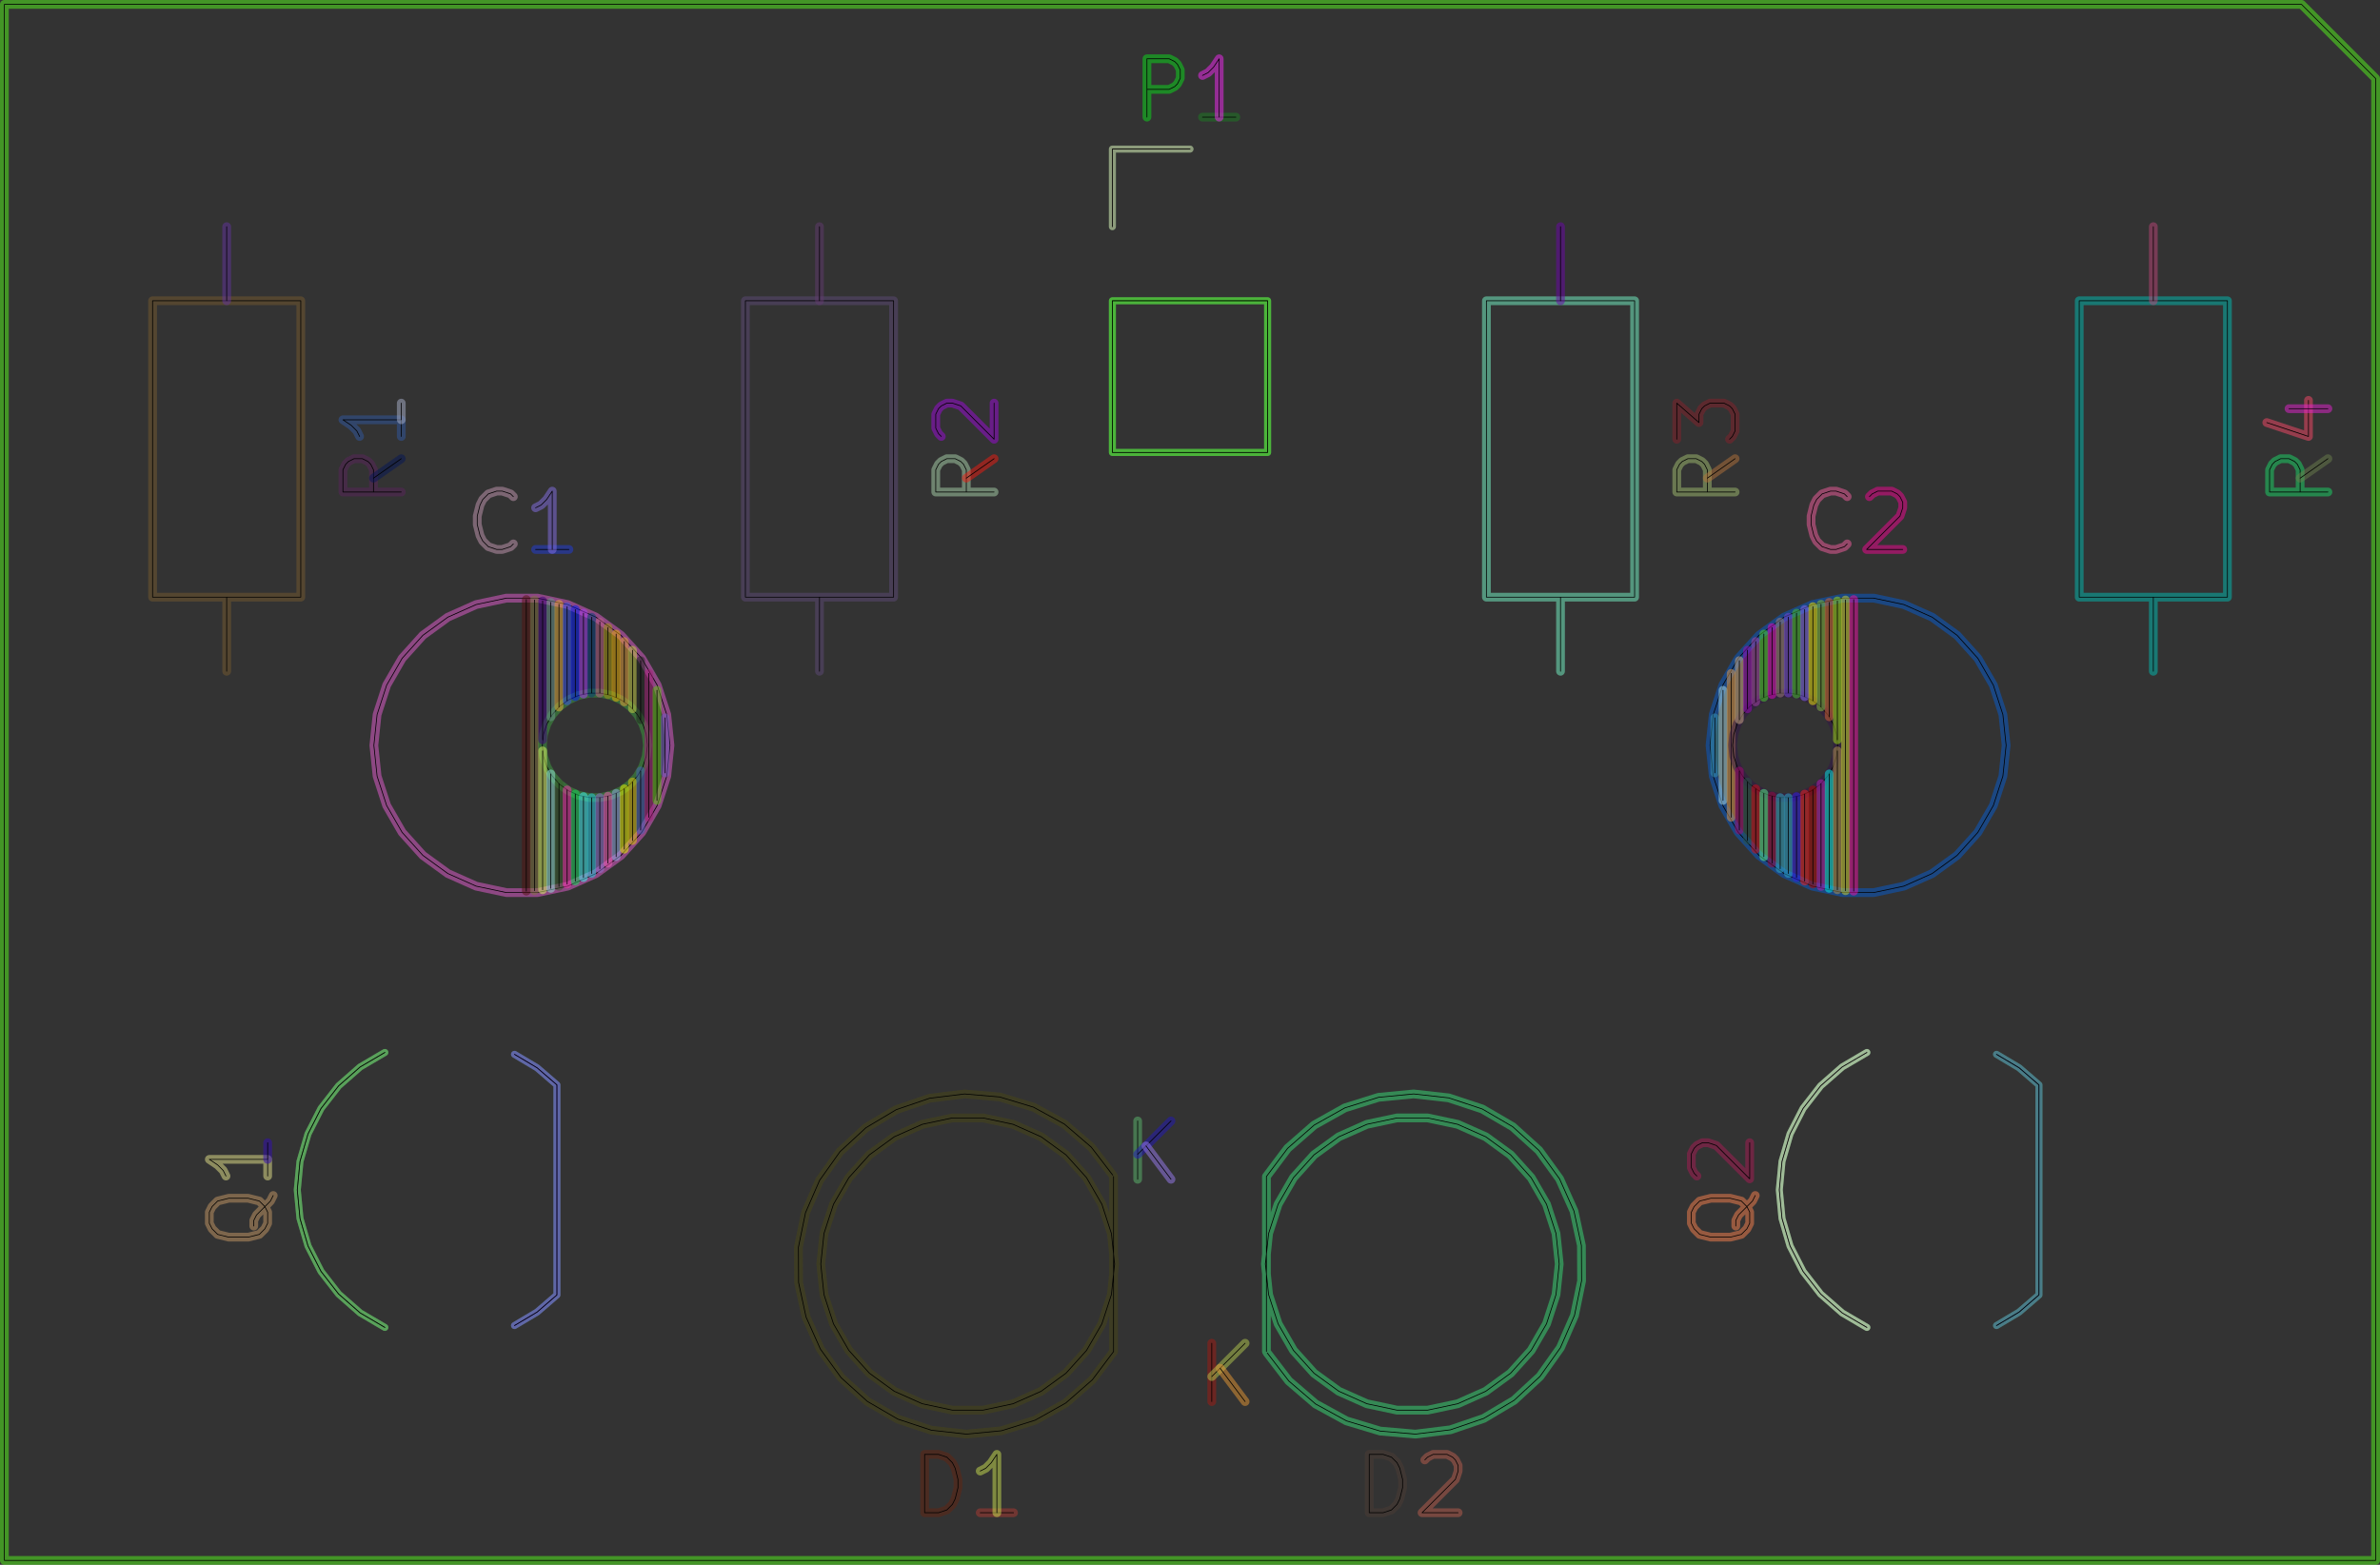 <?xml version="1.0" standalone="no"?>
<!DOCTYPE svg PUBLIC "-//W3C//DTD SVG 1.1//EN"
"http://www.w3.org/Graphics/SVG/1.1/DTD/svg11.dtd">
<!-- original:
<svg width="154.167" height="101.367" viewBox="0 0 3211.81 2111.81" version="1.1"
-->
<svg width="1541.67" height="1013.67" viewBox="0 0 3211.81 2111.81" version="1.1"
xmlns="http://www.w3.org/2000/svg"
xmlns:xlink="http://www.w3.org/1999/xlink">
<rect x="0" y="0" width="3211.81" height="2111.81" fill="#333333" stroke="none"/>
<polyline points="519.384,1791.45 486.054,1771.88 456.994,1746.4 433.242,1715.9 415.644,1681.49 404.83,1644.38 401.18,1605.91 404.83,1567.43 415.644,1530.32 433.242,1495.91 456.994,1465.41 486.054,1439.93 519.384,1420.36" style="stroke:rgb(103,198,105);stroke-width:9.449;fill:none;stroke-opacity:0.5;stroke-linecap:round;stroke-linejoin:round;;fill:none"/>
<polyline points="519.384,1791.45 486.054,1771.88 456.994,1746.4 433.242,1715.9 415.644,1681.49 404.83,1644.38 401.18,1605.91 404.83,1567.43 415.644,1530.32 433.242,1495.91 456.994,1465.41 486.054,1439.93 519.384,1420.36" style="stroke:rgb(0,0,0);stroke-width:1px;fill:none;stroke-opacity:1;stroke-linecap:round;stroke-linejoin:round;;fill:none"/>
<polyline points="694.314,1788.91 724.75,1770.78 751.574,1747.64 751.574,1464.17 724.75,1441.03 694.314,1422.9" style="stroke:rgb(103,198,105);stroke-width:9.449;fill:none;stroke-opacity:0.5;stroke-linecap:round;stroke-linejoin:round;;fill:none"/>
<polyline points="694.314,1788.91 724.75,1770.78 751.574,1747.64 751.574,1464.17 724.75,1441.03 694.314,1422.9" style="stroke:rgb(0,0,0);stroke-width:1px;fill:none;stroke-opacity:1;stroke-linecap:round;stroke-linejoin:round;;fill:none"/>
<polyline points="1501.18,305.906 1501.18,201.18 1605.91,201.18" style="stroke:rgb(103,198,105);stroke-width:9.449;fill:none;stroke-opacity:0.5;stroke-linecap:round;stroke-linejoin:round;;fill:none"/>
<polyline points="1501.18,305.906 1501.18,201.18 1605.91,201.18" style="stroke:rgb(0,0,0);stroke-width:1px;fill:none;stroke-opacity:1;stroke-linecap:round;stroke-linejoin:round;;fill:none"/>
<polyline points="2519.38,1791.45 2486.05,1771.88 2456.99,1746.4 2433.24,1715.9 2415.64,1681.49 2404.83,1644.38 2401.18,1605.91 2404.83,1567.43 2415.64,1530.32 2433.24,1495.91 2456.99,1465.41 2486.05,1439.93 2519.38,1420.36" style="stroke:rgb(103,198,105);stroke-width:9.449;fill:none;stroke-opacity:0.5;stroke-linecap:round;stroke-linejoin:round;;fill:none"/>
<polyline points="2519.38,1791.45 2486.05,1771.88 2456.99,1746.4 2433.24,1715.9 2415.64,1681.49 2404.83,1644.38 2401.18,1605.91 2404.83,1567.43 2415.64,1530.32 2433.24,1495.91 2456.99,1465.41 2486.05,1439.93 2519.38,1420.36" style="stroke:rgb(0,0,0);stroke-width:1px;fill:none;stroke-opacity:1;stroke-linecap:round;stroke-linejoin:round;;fill:none"/>
<polyline points="2694.31,1788.91 2724.75,1770.78 2751.57,1747.64 2751.57,1464.17 2724.75,1441.03 2694.31,1422.9" style="stroke:rgb(103,198,105);stroke-width:9.449;fill:none;stroke-opacity:0.5;stroke-linecap:round;stroke-linejoin:round;;fill:none"/>
<polyline points="2694.31,1788.91 2724.75,1770.78 2751.57,1747.64 2751.57,1464.17 2724.75,1441.03 2694.31,1422.9" style="stroke:rgb(0,0,0);stroke-width:1px;fill:none;stroke-opacity:1;stroke-linecap:round;stroke-linejoin:round;;fill:none"/>
<polyline points="1501.18,610.63 1501.18,405.906 1710.63,405.906 1710.63,610.63 1501.18,610.63" style="stroke:rgb(103,198,105);stroke-width:9.449;fill:none;stroke-opacity:0.5;stroke-linecap:round;stroke-linejoin:round;;fill:none"/>
<polyline points="1501.18,610.63 1501.18,405.906 1710.63,405.906 1710.63,610.63 1501.18,610.63" style="stroke:rgb(0,0,0);stroke-width:1px;fill:none;stroke-opacity:1;stroke-linecap:round;stroke-linejoin:round;;fill:none"/>
<polyline points="519.384,1791.45 486.054,1771.88 456.994,1746.4 433.242,1715.9 415.644,1681.49 404.83,1644.38 401.18,1605.91 404.83,1567.43 415.644,1530.32 433.242,1495.91 456.994,1465.41 486.054,1439.93 519.384,1420.36" style="stroke:rgb(103,198,105);stroke-width:9.449;fill:none;stroke-opacity:0.5;stroke-linecap:round;stroke-linejoin:round;;fill:none"/>
<polyline points="519.384,1791.45 486.054,1771.88 456.994,1746.4 433.242,1715.9 415.644,1681.49 404.83,1644.38 401.18,1605.91 404.83,1567.43 415.644,1530.32 433.242,1495.91 456.994,1465.41 486.054,1439.93 519.384,1420.36" style="stroke:rgb(0,0,0);stroke-width:1px;fill:none;stroke-opacity:1;stroke-linecap:round;stroke-linejoin:round;;fill:none"/>
<polyline points="694.314,1788.91 724.75,1770.78 751.574,1747.64 751.574,1464.17 724.75,1441.03 694.314,1422.9" style="stroke:rgb(115,81,255);stroke-width:9.449;fill:none;stroke-opacity:0.5;stroke-linecap:round;stroke-linejoin:round;;fill:none"/>
<polyline points="694.314,1788.91 724.75,1770.78 751.574,1747.64 751.574,1464.17 724.75,1441.03 694.314,1422.9" style="stroke:rgb(0,0,0);stroke-width:1px;fill:none;stroke-opacity:1;stroke-linecap:round;stroke-linejoin:round;;fill:none"/>
<polyline points="1501.18,610.63 1501.18,405.906 1710.63,405.906 1710.63,610.63 1501.18,610.63" style="stroke:rgb(74,236,41);stroke-width:9.449;fill:none;stroke-opacity:0.5;stroke-linecap:round;stroke-linejoin:round;;fill:none"/>
<polyline points="1501.18,610.63 1501.18,405.906 1710.63,405.906 1710.63,610.63 1501.18,610.63" style="stroke:rgb(0,0,0);stroke-width:1px;fill:none;stroke-opacity:1;stroke-linecap:round;stroke-linejoin:round;;fill:none"/>
<polyline points="1501.18,305.906 1501.18,201.18 1605.91,201.18" style="stroke:rgb(205,186,171);stroke-width:9.449;fill:none;stroke-opacity:0.5;stroke-linecap:round;stroke-linejoin:round;;fill:none"/>
<polyline points="1501.18,305.906 1501.18,201.18 1605.91,201.18" style="stroke:rgb(0,0,0);stroke-width:1px;fill:none;stroke-opacity:1;stroke-linecap:round;stroke-linejoin:round;;fill:none"/>
<polyline points="2519.38,1791.45 2486.05,1771.88 2456.99,1746.4 2433.24,1715.9 2415.64,1681.49 2404.83,1644.38 2401.18,1605.91 2404.83,1567.43 2415.64,1530.32 2433.24,1495.91 2456.99,1465.41 2486.05,1439.93 2519.38,1420.36" style="stroke:rgb(242,251,227);stroke-width:9.449;fill:none;stroke-opacity:0.5;stroke-linecap:round;stroke-linejoin:round;;fill:none"/>
<polyline points="2519.38,1791.45 2486.05,1771.88 2456.99,1746.4 2433.24,1715.9 2415.64,1681.49 2404.83,1644.38 2401.18,1605.91 2404.83,1567.43 2415.64,1530.32 2433.24,1495.91 2456.99,1465.41 2486.05,1439.93 2519.38,1420.36" style="stroke:rgb(0,0,0);stroke-width:1px;fill:none;stroke-opacity:1;stroke-linecap:round;stroke-linejoin:round;;fill:none"/>
<polyline points="2694.31,1788.91 2724.75,1770.78 2751.57,1747.64 2751.57,1464.17 2724.75,1441.03 2694.31,1422.9" style="stroke:rgb(70,124,194);stroke-width:9.449;fill:none;stroke-opacity:0.5;stroke-linecap:round;stroke-linejoin:round;;fill:none"/>
<polyline points="2694.31,1788.91 2724.75,1770.78 2751.57,1747.64 2751.57,1464.17 2724.75,1441.03 2694.31,1422.9" style="stroke:rgb(0,0,0);stroke-width:1px;fill:none;stroke-opacity:1;stroke-linecap:round;stroke-linejoin:round;;fill:none"/>
<polyline points="5.906,2105.91 5.906,5.906 3105.91,5.906 3205.91,105.906 3205.91,2105.91 5.906,2105.91" style="stroke:rgb(84,248,27);stroke-width:11.811;fill:none;stroke-opacity:0.5;stroke-linecap:round;stroke-linejoin:round;;fill:none"/>
<polyline points="5.906,2105.91 5.906,5.906 3105.91,5.906 3205.91,105.906 3205.91,2105.91 5.906,2105.91" style="stroke:rgb(0,0,0);stroke-width:1px;fill:none;stroke-opacity:1;stroke-linecap:round;stroke-linejoin:round;;fill:none"/>
<polyline points="304.968,1587.16 301.218,1579.66 293.72,1572.16 282.47,1564.66 361.21,1564.66 361.21,1587.16" style="stroke:rgb(232,231,141);stroke-width:11.811;fill:none;stroke-opacity:0.5;stroke-linecap:round;stroke-linejoin:round;;fill:none"/>
<polyline points="304.968,1587.16 301.218,1579.66 293.72,1572.16 282.47,1564.66 361.21,1564.66 361.21,1587.16" style="stroke:rgb(0,0,0);stroke-width:1px;fill:none;stroke-opacity:1;stroke-linecap:round;stroke-linejoin:round;;fill:none"/>
<polyline points="305.906,905.906 305.906,805.906 205.906,805.906 205.906,405.906 405.906,405.906 405.906,805.906 305.906,805.906" style="stroke:rgb(118,90,46);stroke-width:11.811;fill:none;stroke-opacity:0.5;stroke-linecap:round;stroke-linejoin:round;;fill:none"/>
<polyline points="305.906,905.906 305.906,805.906 205.906,805.906 205.906,405.906 405.906,405.906 405.906,805.906 305.906,805.906" style="stroke:rgb(0,0,0);stroke-width:1px;fill:none;stroke-opacity:1;stroke-linecap:round;stroke-linejoin:round;;fill:none"/>
<polyline points="305.906,405.906 305.906,305.906" style="stroke:rgb(99,51,159);stroke-width:11.811;fill:none;stroke-opacity:0.5;stroke-linecap:round;stroke-linejoin:round;;fill:none"/>
<polyline points="305.906,405.906 305.906,305.906" style="stroke:rgb(0,0,0);stroke-width:1px;fill:none;stroke-opacity:1;stroke-linecap:round;stroke-linejoin:round;;fill:none"/>
<polyline points="342.462,1654.65 342.462,1647.15 346.212,1639.65 357.46,1628.4 349.962,1620.9 334.964,1617.15 308.718,1617.15 293.72,1620.9 286.22,1628.4 282.47,1635.9 282.47,1650.9 286.22,1658.4 293.72,1665.9 308.718,1669.65 334.964,1669.65 349.962,1665.9 357.46,1658.4 361.21,1650.9 361.21,1635.9 357.46,1628.4 364.96,1620.9 368.71,1613.4" style="stroke:rgb(201,154,102);stroke-width:11.811;fill:none;stroke-opacity:0.5;stroke-linecap:round;stroke-linejoin:round;;fill:none"/>
<polyline points="342.462,1654.65 342.462,1647.15 346.212,1639.65 357.46,1628.4 349.962,1620.9 334.964,1617.15 308.718,1617.15 293.72,1620.9 286.22,1628.4 282.47,1635.9 282.47,1650.9 286.22,1658.4 293.72,1665.9 308.718,1669.65 334.964,1669.65 349.962,1665.9 357.46,1658.4 361.21,1650.9 361.21,1635.9 357.46,1628.4 364.96,1620.9 368.71,1613.4" style="stroke:rgb(0,0,0);stroke-width:1px;fill:none;stroke-opacity:1;stroke-linecap:round;stroke-linejoin:round;;fill:none"/>
<polyline points="361.21,1564.66 361.21,1542.16" style="stroke:rgb(50,13,183);stroke-width:11.811;fill:none;stroke-opacity:0.5;stroke-linecap:round;stroke-linejoin:round;;fill:none"/>
<polyline points="361.21,1564.66 361.21,1542.16" style="stroke:rgb(0,0,0);stroke-width:1px;fill:none;stroke-opacity:1;stroke-linecap:round;stroke-linejoin:round;;fill:none"/>
<polyline points="485.282,589.032 481.534,581.534 474.034,574.034 462.786,566.534 541.526,566.534 541.526,589.032" style="stroke:rgb(49,88,163);stroke-width:11.811;fill:none;stroke-opacity:0.5;stroke-linecap:round;stroke-linejoin:round;;fill:none"/>
<polyline points="485.282,589.032 481.534,581.534 474.034,574.034 462.786,566.534 541.526,566.534 541.526,589.032" style="stroke:rgb(0,0,0);stroke-width:1px;fill:none;stroke-opacity:1;stroke-linecap:round;stroke-linejoin:round;;fill:none"/>
<polyline points="504.03,664.022 462.786,664.022 462.786,634.026 466.534,626.528 470.284,622.778 477.784,619.028 489.032,619.028 496.532,622.778 500.28,626.528 504.03,634.026 504.03,664.022 541.526,664.022" style="stroke:rgb(90,37,93);stroke-width:11.811;fill:none;stroke-opacity:0.5;stroke-linecap:round;stroke-linejoin:round;;fill:none"/>
<polyline points="504.03,664.022 462.786,664.022 462.786,634.026 466.534,626.528 470.284,622.778 477.784,619.028 489.032,619.028 496.532,622.778 500.28,626.528 504.03,634.026 504.03,664.022 541.526,664.022" style="stroke:rgb(0,0,0);stroke-width:1px;fill:none;stroke-opacity:1;stroke-linecap:round;stroke-linejoin:round;;fill:none"/>
<polyline points="504.03,645.276 541.526,619.028" style="stroke:rgb(5,23,88);stroke-width:11.811;fill:none;stroke-opacity:0.5;stroke-linecap:round;stroke-linejoin:round;;fill:none"/>
<polyline points="504.03,645.276 541.526,619.028" style="stroke:rgb(0,0,0);stroke-width:1px;fill:none;stroke-opacity:1;stroke-linecap:round;stroke-linejoin:round;;fill:none"/>
<polyline points="504.528,1005.91 508.894,1047.45 521.8,1087.17 542.686,1123.35 570.636,1154.39 604.428,1178.94 642.588,1195.93 683.446,1204.61 725.216,1204.61 766.072,1195.93 804.232,1178.94 838.024,1154.39 865.974,1123.35 886.86,1087.17 899.768,1047.45 904.134,1005.91 899.768,964.364 886.86,924.638 865.974,888.464 838.024,857.422 804.232,832.87 766.072,815.88 725.216,807.196 683.446,807.196 642.588,815.88 604.428,832.87 570.636,857.422 542.686,888.464 521.8,924.638 508.894,964.364 504.528,1005.91" style="stroke:rgb(233,94,212);stroke-width:11.811;fill:none;stroke-opacity:0.5;stroke-linecap:round;stroke-linejoin:round;;fill:none"/>
<polyline points="504.528,1005.91 508.894,1047.45 521.8,1087.17 542.686,1123.35 570.636,1154.39 604.428,1178.94 642.588,1195.93 683.446,1204.61 725.216,1204.61 766.072,1195.93 804.232,1178.94 838.024,1154.39 865.974,1123.35 886.86,1087.17 899.768,1047.45 904.134,1005.91 899.768,964.364 886.86,924.638 865.974,888.464 838.024,857.422 804.232,832.87 766.072,815.88 725.216,807.196 683.446,807.196 642.588,815.88 604.428,832.87 570.636,857.422 542.686,888.464 521.8,924.638 508.894,964.364 504.528,1005.91" style="stroke:rgb(0,0,0);stroke-width:1px;fill:none;stroke-opacity:1;stroke-linecap:round;stroke-linejoin:round;;fill:none"/>
<polyline points="541.526,566.534 541.526,544.038" style="stroke:rgb(171,178,205);stroke-width:11.811;fill:none;stroke-opacity:0.5;stroke-linecap:round;stroke-linejoin:round;;fill:none"/>
<polyline points="541.526,566.534 541.526,544.038" style="stroke:rgb(0,0,0);stroke-width:1px;fill:none;stroke-opacity:1;stroke-linecap:round;stroke-linejoin:round;;fill:none"/>
<polyline points="692.782,734.026 689.032,737.776 677.784,741.526 670.284,741.526 659.036,737.776 651.536,730.276 647.788,722.778 644.038,707.78 644.038,696.532 647.788,681.534 651.536,674.034 659.036,666.534 670.284,662.786 677.784,662.786 689.032,666.534 692.782,670.284" style="stroke:rgb(198,155,180);stroke-width:11.811;fill:none;stroke-opacity:0.5;stroke-linecap:round;stroke-linejoin:round;;fill:none"/>
<polyline points="692.782,734.026 689.032,737.776 677.784,741.526 670.284,741.526 659.036,737.776 651.536,730.276 647.788,722.778 644.038,707.78 644.038,696.532 647.788,681.534 651.536,674.034 659.036,666.534 670.284,662.786 677.784,662.786 689.032,666.534 692.782,670.284" style="stroke:rgb(0,0,0);stroke-width:1px;fill:none;stroke-opacity:1;stroke-linecap:round;stroke-linejoin:round;;fill:none"/>
<polyline points="710.236,1202.68 710.236,809.134" style="stroke:rgb(84,17,14);stroke-width:11.811;fill:none;stroke-opacity:0.5;stroke-linecap:round;stroke-linejoin:round;;fill:none"/>
<polyline points="710.236,1202.68 710.236,809.134" style="stroke:rgb(0,0,0);stroke-width:1px;fill:none;stroke-opacity:1;stroke-linecap:round;stroke-linejoin:round;;fill:none"/>
<polyline points="721.26,1202.05 721.26,809.764" style="stroke:rgb(130,116,65);stroke-width:11.811;fill:none;stroke-opacity:0.5;stroke-linecap:round;stroke-linejoin:round;;fill:none"/>
<polyline points="721.26,1202.05 721.26,809.764" style="stroke:rgb(0,0,0);stroke-width:1px;fill:none;stroke-opacity:1;stroke-linecap:round;stroke-linejoin:round;;fill:none"/>
<polyline points="722.778,741.526 767.772,741.526" style="stroke:rgb(33,61,220);stroke-width:11.811;fill:none;stroke-opacity:0.5;stroke-linecap:round;stroke-linejoin:round;;fill:none"/>
<polyline points="722.778,741.526 767.772,741.526" style="stroke:rgb(0,0,0);stroke-width:1px;fill:none;stroke-opacity:1;stroke-linecap:round;stroke-linejoin:round;;fill:none"/>
<polyline points="722.778,685.282 730.276,681.534 737.776,674.034 745.276,662.786 745.276,741.526" style="stroke:rgb(135,112,233);stroke-width:11.811;fill:none;stroke-opacity:0.5;stroke-linecap:round;stroke-linejoin:round;;fill:none"/>
<polyline points="722.778,685.282 730.276,681.534 737.776,674.034 745.276,662.786 745.276,741.526" style="stroke:rgb(0,0,0);stroke-width:1px;fill:none;stroke-opacity:1;stroke-linecap:round;stroke-linejoin:round;;fill:none"/>
<polyline points="731.89,1005.91 733.438,1020.64 738.016,1034.73 745.424,1047.56 755.336,1058.57 767.322,1067.28 780.856,1073.3 795.348,1076.38 810.162,1076.38 824.654,1073.3 838.188,1067.28 850.174,1058.57 860.088,1047.56 867.494,1034.73 872.072,1020.64 873.622,1005.91 872.072,991.172 867.494,977.082 860.088,964.25 850.174,953.242 838.188,944.534 824.654,938.508 810.162,935.428 795.348,935.428 780.856,938.508 767.322,944.534 755.336,953.242 745.424,964.25 738.016,977.082 733.438,991.172 731.89,1005.91" style="stroke:rgb(62,161,65);stroke-width:11.811;fill:none;stroke-opacity:0.5;stroke-linecap:round;stroke-linejoin:round;;fill:none"/>
<polyline points="731.89,1005.91 733.438,1020.64 738.016,1034.73 745.424,1047.56 755.336,1058.57 767.322,1067.28 780.856,1073.3 795.348,1076.38 810.162,1076.38 824.654,1073.3 838.188,1067.28 850.174,1058.57 860.088,1047.56 867.494,1034.73 872.072,1020.64 873.622,1005.91 872.072,991.172 867.494,977.082 860.088,964.25 850.174,953.242 838.188,944.534 824.654,938.508 810.162,935.428 795.348,935.428 780.856,938.508 767.322,944.534 755.336,953.242 745.424,964.25 738.016,977.082 733.438,991.172 731.89,1005.91" style="stroke:rgb(0,0,0);stroke-width:1px;fill:none;stroke-opacity:1;stroke-linecap:round;stroke-linejoin:round;;fill:none"/>
<polyline points="732.282,1200.79 732.282,1013.39" style="stroke:rgb(225,252,103);stroke-width:11.811;fill:none;stroke-opacity:0.5;stroke-linecap:round;stroke-linejoin:round;;fill:none"/>
<polyline points="732.282,1200.79 732.282,1013.39" style="stroke:rgb(0,0,0);stroke-width:1px;fill:none;stroke-opacity:1;stroke-linecap:round;stroke-linejoin:round;;fill:none"/>
<polyline points="732.282,998.424 732.282,811.024" style="stroke:rgb(62,1,126);stroke-width:11.811;fill:none;stroke-opacity:0.5;stroke-linecap:round;stroke-linejoin:round;;fill:none"/>
<polyline points="732.282,998.424 732.282,811.024" style="stroke:rgb(0,0,0);stroke-width:1px;fill:none;stroke-opacity:1;stroke-linecap:round;stroke-linejoin:round;;fill:none"/>
<polyline points="743.306,1198.9 743.306,1044.49" style="stroke:rgb(151,234,220);stroke-width:11.811;fill:none;stroke-opacity:0.5;stroke-linecap:round;stroke-linejoin:round;;fill:none"/>
<polyline points="743.306,1198.9 743.306,1044.49" style="stroke:rgb(0,0,0);stroke-width:1px;fill:none;stroke-opacity:1;stroke-linecap:round;stroke-linejoin:round;;fill:none"/>
<polyline points="743.306,967.322 743.306,812.912" style="stroke:rgb(107,150,143);stroke-width:11.811;fill:none;stroke-opacity:0.5;stroke-linecap:round;stroke-linejoin:round;;fill:none"/>
<polyline points="743.306,967.322 743.306,812.912" style="stroke:rgb(0,0,0);stroke-width:1px;fill:none;stroke-opacity:1;stroke-linecap:round;stroke-linejoin:round;;fill:none"/>
<polyline points="754.33,1196.3 754.33,1057.64" style="stroke:rgb(56,92,42);stroke-width:11.811;fill:none;stroke-opacity:0.5;stroke-linecap:round;stroke-linejoin:round;;fill:none"/>
<polyline points="754.33,1196.3 754.33,1057.64" style="stroke:rgb(0,0,0);stroke-width:1px;fill:none;stroke-opacity:1;stroke-linecap:round;stroke-linejoin:round;;fill:none"/>
<polyline points="754.33,954.172 754.33,815.512" style="stroke:rgb(236,176,59);stroke-width:11.811;fill:none;stroke-opacity:0.5;stroke-linecap:round;stroke-linejoin:round;;fill:none"/>
<polyline points="754.33,954.172 754.33,815.512" style="stroke:rgb(0,0,0);stroke-width:1px;fill:none;stroke-opacity:1;stroke-linecap:round;stroke-linejoin:round;;fill:none"/>
<polyline points="765.354,1193.07 765.354,1066.06" style="stroke:rgb(251,50,175);stroke-width:11.811;fill:none;stroke-opacity:0.5;stroke-linecap:round;stroke-linejoin:round;;fill:none"/>
<polyline points="765.354,1193.07 765.354,1066.06" style="stroke:rgb(0,0,0);stroke-width:1px;fill:none;stroke-opacity:1;stroke-linecap:round;stroke-linejoin:round;;fill:none"/>
<polyline points="765.354,945.748 765.354,818.74" style="stroke:rgb(60,84,236);stroke-width:11.811;fill:none;stroke-opacity:0.5;stroke-linecap:round;stroke-linejoin:round;;fill:none"/>
<polyline points="765.354,945.748 765.354,818.74" style="stroke:rgb(0,0,0);stroke-width:1px;fill:none;stroke-opacity:1;stroke-linecap:round;stroke-linejoin:round;;fill:none"/>
<polyline points="776.378,1189.13 776.378,1071.65" style="stroke:rgb(24,219,92);stroke-width:11.811;fill:none;stroke-opacity:0.5;stroke-linecap:round;stroke-linejoin:round;;fill:none"/>
<polyline points="776.378,1189.13 776.378,1071.65" style="stroke:rgb(0,0,0);stroke-width:1px;fill:none;stroke-opacity:1;stroke-linecap:round;stroke-linejoin:round;;fill:none"/>
<polyline points="776.378,940.156 776.378,822.676" style="stroke:rgb(2,26,254);stroke-width:11.811;fill:none;stroke-opacity:0.5;stroke-linecap:round;stroke-linejoin:round;;fill:none"/>
<polyline points="776.378,940.156 776.378,822.676" style="stroke:rgb(0,0,0);stroke-width:1px;fill:none;stroke-opacity:1;stroke-linecap:round;stroke-linejoin:round;;fill:none"/>
<polyline points="787.402,1184.33 787.402,1075.12" style="stroke:rgb(67,251,250);stroke-width:11.811;fill:none;stroke-opacity:0.5;stroke-linecap:round;stroke-linejoin:round;;fill:none"/>
<polyline points="787.402,1184.33 787.402,1075.12" style="stroke:rgb(0,0,0);stroke-width:1px;fill:none;stroke-opacity:1;stroke-linecap:round;stroke-linejoin:round;;fill:none"/>
<polyline points="787.402,936.692 787.402,827.48" style="stroke:rgb(170,58,251);stroke-width:11.811;fill:none;stroke-opacity:0.5;stroke-linecap:round;stroke-linejoin:round;;fill:none"/>
<polyline points="787.402,936.692 787.402,827.48" style="stroke:rgb(0,0,0);stroke-width:1px;fill:none;stroke-opacity:1;stroke-linecap:round;stroke-linejoin:round;;fill:none"/>
<polyline points="798.424,1178.82 798.424,1076.61" style="stroke:rgb(41,209,230);stroke-width:11.811;fill:none;stroke-opacity:0.5;stroke-linecap:round;stroke-linejoin:round;;fill:none"/>
<polyline points="798.424,1178.82 798.424,1076.61" style="stroke:rgb(0,0,0);stroke-width:1px;fill:none;stroke-opacity:1;stroke-linecap:round;stroke-linejoin:round;;fill:none"/>
<polyline points="798.424,935.196 798.424,832.992" style="stroke:rgb(5,60,124);stroke-width:11.811;fill:none;stroke-opacity:0.5;stroke-linecap:round;stroke-linejoin:round;;fill:none"/>
<polyline points="798.424,935.196 798.424,832.992" style="stroke:rgb(0,0,0);stroke-width:1px;fill:none;stroke-opacity:1;stroke-linecap:round;stroke-linejoin:round;;fill:none"/>
<polyline points="809.448,1172.36 809.448,1076.46" style="stroke:rgb(148,117,216);stroke-width:11.811;fill:none;stroke-opacity:0.5;stroke-linecap:round;stroke-linejoin:round;;fill:none"/>
<polyline points="809.448,1172.36 809.448,1076.46" style="stroke:rgb(0,0,0);stroke-width:1px;fill:none;stroke-opacity:1;stroke-linecap:round;stroke-linejoin:round;;fill:none"/>
<polyline points="809.448,935.354 809.448,839.448" style="stroke:rgb(190,97,137);stroke-width:11.811;fill:none;stroke-opacity:0.5;stroke-linecap:round;stroke-linejoin:round;;fill:none"/>
<polyline points="809.448,935.354 809.448,839.448" style="stroke:rgb(0,0,0);stroke-width:1px;fill:none;stroke-opacity:1;stroke-linecap:round;stroke-linejoin:round;;fill:none"/>
<polyline points="820.472,1164.88 820.472,1074.49" style="stroke:rgb(249,92,187);stroke-width:11.811;fill:none;stroke-opacity:0.5;stroke-linecap:round;stroke-linejoin:round;;fill:none"/>
<polyline points="820.472,1164.88 820.472,1074.49" style="stroke:rgb(0,0,0);stroke-width:1px;fill:none;stroke-opacity:1;stroke-linecap:round;stroke-linejoin:round;;fill:none"/>
<polyline points="820.472,937.322 820.472,846.928" style="stroke:rgb(168,153,15);stroke-width:11.811;fill:none;stroke-opacity:0.5;stroke-linecap:round;stroke-linejoin:round;;fill:none"/>
<polyline points="820.472,937.322 820.472,846.928" style="stroke:rgb(0,0,0);stroke-width:1px;fill:none;stroke-opacity:1;stroke-linecap:round;stroke-linejoin:round;;fill:none"/>
<polyline points="831.496,1156.14 831.496,1070.71" style="stroke:rgb(149,177,235);stroke-width:11.811;fill:none;stroke-opacity:0.5;stroke-linecap:round;stroke-linejoin:round;;fill:none"/>
<polyline points="831.496,1156.14 831.496,1070.71" style="stroke:rgb(0,0,0);stroke-width:1px;fill:none;stroke-opacity:1;stroke-linecap:round;stroke-linejoin:round;;fill:none"/>
<polyline points="831.496,941.102 831.496,855.668" style="stroke:rgb(241,179,5);stroke-width:11.811;fill:none;stroke-opacity:0.5;stroke-linecap:round;stroke-linejoin:round;;fill:none"/>
<polyline points="831.496,941.102 831.496,855.668" style="stroke:rgb(0,0,0);stroke-width:1px;fill:none;stroke-opacity:1;stroke-linecap:round;stroke-linejoin:round;;fill:none"/>
<polyline points="842.52,1146.06 842.52,1064.57" style="stroke:rgb(239,247,0);stroke-width:11.811;fill:none;stroke-opacity:0.5;stroke-linecap:round;stroke-linejoin:round;;fill:none"/>
<polyline points="842.52,1146.06 842.52,1064.57" style="stroke:rgb(0,0,0);stroke-width:1px;fill:none;stroke-opacity:1;stroke-linecap:round;stroke-linejoin:round;;fill:none"/>
<polyline points="842.52,947.244 842.52,865.748" style="stroke:rgb(233,161,58);stroke-width:11.811;fill:none;stroke-opacity:0.5;stroke-linecap:round;stroke-linejoin:round;;fill:none"/>
<polyline points="842.52,947.244 842.52,865.748" style="stroke:rgb(0,0,0);stroke-width:1px;fill:none;stroke-opacity:1;stroke-linecap:round;stroke-linejoin:round;;fill:none"/>
<polyline points="853.542,1134.33 853.542,1055.35" style="stroke:rgb(229,202,11);stroke-width:11.811;fill:none;stroke-opacity:0.5;stroke-linecap:round;stroke-linejoin:round;;fill:none"/>
<polyline points="853.542,1134.33 853.542,1055.35" style="stroke:rgb(0,0,0);stroke-width:1px;fill:none;stroke-opacity:1;stroke-linecap:round;stroke-linejoin:round;;fill:none"/>
<polyline points="853.542,956.456 853.542,877.48" style="stroke:rgb(203,208,72);stroke-width:11.811;fill:none;stroke-opacity:0.5;stroke-linecap:round;stroke-linejoin:round;;fill:none"/>
<polyline points="853.542,956.456 853.542,877.48" style="stroke:rgb(0,0,0);stroke-width:1px;fill:none;stroke-opacity:1;stroke-linecap:round;stroke-linejoin:round;;fill:none"/>
<polyline points="864.566,1120.24 864.566,1040.55" style="stroke:rgb(71,100,189);stroke-width:11.811;fill:none;stroke-opacity:0.5;stroke-linecap:round;stroke-linejoin:round;;fill:none"/>
<polyline points="864.566,1120.24 864.566,1040.55" style="stroke:rgb(0,0,0);stroke-width:1px;fill:none;stroke-opacity:1;stroke-linecap:round;stroke-linejoin:round;;fill:none"/>
<polyline points="864.566,971.26 864.566,891.574" style="stroke:rgb(31,35,30);stroke-width:11.811;fill:none;stroke-opacity:0.5;stroke-linecap:round;stroke-linejoin:round;;fill:none"/>
<polyline points="864.566,971.26 864.566,891.574" style="stroke:rgb(0,0,0);stroke-width:1px;fill:none;stroke-opacity:1;stroke-linecap:round;stroke-linejoin:round;;fill:none"/>
<polyline points="875.59,1102.99 875.59,908.818" style="stroke:rgb(168,28,123);stroke-width:11.811;fill:none;stroke-opacity:0.5;stroke-linecap:round;stroke-linejoin:round;;fill:none"/>
<polyline points="875.59,1102.99 875.59,908.818" style="stroke:rgb(0,0,0);stroke-width:1px;fill:none;stroke-opacity:1;stroke-linecap:round;stroke-linejoin:round;;fill:none"/>
<polyline points="886.614,1080.24 886.614,931.574" style="stroke:rgb(100,197,20);stroke-width:11.811;fill:none;stroke-opacity:0.5;stroke-linecap:round;stroke-linejoin:round;;fill:none"/>
<polyline points="886.614,1080.24 886.614,931.574" style="stroke:rgb(0,0,0);stroke-width:1px;fill:none;stroke-opacity:1;stroke-linecap:round;stroke-linejoin:round;;fill:none"/>
<polyline points="897.638,1043.07 897.638,968.74" style="stroke:rgb(115,90,197);stroke-width:11.811;fill:none;stroke-opacity:0.5;stroke-linecap:round;stroke-linejoin:round;;fill:none"/>
<polyline points="897.638,1043.07 897.638,968.74" style="stroke:rgb(0,0,0);stroke-width:1px;fill:none;stroke-opacity:1;stroke-linecap:round;stroke-linejoin:round;;fill:none"/>
<polyline points="1105.91,905.906 1105.91,805.906 1005.91,805.906 1005.91,405.906 1205.91,405.906 1205.91,805.906 1105.91,805.906" style="stroke:rgb(94,75,121);stroke-width:11.811;fill:none;stroke-opacity:0.5;stroke-linecap:round;stroke-linejoin:round;;fill:none"/>
<polyline points="1105.91,905.906 1105.91,805.906 1005.91,805.906 1005.91,405.906 1205.91,405.906 1205.91,805.906 1105.91,805.906" style="stroke:rgb(0,0,0);stroke-width:1px;fill:none;stroke-opacity:1;stroke-linecap:round;stroke-linejoin:round;;fill:none"/>
<polyline points="1105.91,405.906 1105.91,305.906" style="stroke:rgb(99,59,112);stroke-width:11.811;fill:none;stroke-opacity:0.5;stroke-linecap:round;stroke-linejoin:round;;fill:none"/>
<polyline points="1105.91,405.906 1105.91,305.906" style="stroke:rgb(0,0,0);stroke-width:1px;fill:none;stroke-opacity:1;stroke-linecap:round;stroke-linejoin:round;;fill:none"/>
<polyline points="1247.79,2041.53 1247.79,1962.79 1266.53,1962.79 1277.78,1966.53 1285.28,1974.03 1289.03,1981.53 1292.78,1996.53 1292.78,2007.78 1289.03,2022.78 1285.28,2030.28 1277.78,2037.78 1266.53,2041.53 1247.79,2041.53" style="stroke:rgb(100,36,17);stroke-width:11.811;fill:none;stroke-opacity:0.5;stroke-linecap:round;stroke-linejoin:round;;fill:none"/>
<polyline points="1247.79,2041.53 1247.79,1962.79 1266.53,1962.79 1277.78,1966.53 1285.28,1974.03 1289.03,1981.53 1292.78,1996.53 1292.78,2007.78 1289.03,2022.78 1285.28,2030.28 1277.78,2037.78 1266.53,2041.53 1247.79,2041.53" style="stroke:rgb(0,0,0);stroke-width:1px;fill:none;stroke-opacity:1;stroke-linecap:round;stroke-linejoin:round;;fill:none"/>
<polyline points="1270.28,589.032 1266.53,585.282 1262.79,577.784 1262.79,559.036 1266.53,551.536 1270.28,547.788 1277.78,544.038 1285.28,544.038 1296.53,547.788 1341.53,592.782 1341.53,544.038" style="stroke:rgb(158,9,220);stroke-width:11.811;fill:none;stroke-opacity:0.5;stroke-linecap:round;stroke-linejoin:round;;fill:none"/>
<polyline points="1270.28,589.032 1266.53,585.282 1262.79,577.784 1262.79,559.036 1266.53,551.536 1270.28,547.788 1277.78,544.038 1285.28,544.038 1296.53,547.788 1341.53,592.782 1341.53,544.038" style="stroke:rgb(0,0,0);stroke-width:1px;fill:none;stroke-opacity:1;stroke-linecap:round;stroke-linejoin:round;;fill:none"/>
<polyline points="1304.03,664.022 1262.79,664.022 1262.79,634.026 1266.53,626.528 1270.28,622.778 1277.78,619.028 1289.03,619.028 1296.53,622.778 1300.28,626.528 1304.03,634.026 1304.03,664.022 1341.53,664.022" style="stroke:rgb(170,212,172);stroke-width:11.811;fill:none;stroke-opacity:0.5;stroke-linecap:round;stroke-linejoin:round;;fill:none"/>
<polyline points="1304.03,664.022 1262.79,664.022 1262.79,634.026 1266.53,626.528 1270.28,622.778 1277.78,619.028 1289.03,619.028 1296.53,622.778 1300.28,626.528 1304.03,634.026 1304.03,664.022 1341.53,664.022" style="stroke:rgb(0,0,0);stroke-width:1px;fill:none;stroke-opacity:1;stroke-linecap:round;stroke-linejoin:round;;fill:none"/>
<polyline points="1304.03,645.276 1341.53,619.028" style="stroke:rgb(242,27,16);stroke-width:11.811;fill:none;stroke-opacity:0.5;stroke-linecap:round;stroke-linejoin:round;;fill:none"/>
<polyline points="1304.03,645.276 1341.53,619.028" style="stroke:rgb(0,0,0);stroke-width:1px;fill:none;stroke-opacity:1;stroke-linecap:round;stroke-linejoin:round;;fill:none"/>
<polyline points="1322.78,2041.53 1367.77,2041.53" style="stroke:rgb(175,59,51);stroke-width:11.811;fill:none;stroke-opacity:0.5;stroke-linecap:round;stroke-linejoin:round;;fill:none"/>
<polyline points="1322.78,2041.53 1367.77,2041.53" style="stroke:rgb(0,0,0);stroke-width:1px;fill:none;stroke-opacity:1;stroke-linecap:round;stroke-linejoin:round;;fill:none"/>
<polyline points="1322.78,1985.28 1330.28,1981.53 1337.78,1974.03 1345.28,1962.79 1345.28,2041.53" style="stroke:rgb(205,227,80);stroke-width:11.811;fill:none;stroke-opacity:0.5;stroke-linecap:round;stroke-linejoin:round;;fill:none"/>
<polyline points="1322.78,1985.28 1330.28,1981.53 1337.78,1974.03 1345.28,1962.79 1345.28,2041.53" style="stroke:rgb(0,0,0);stroke-width:1px;fill:none;stroke-opacity:1;stroke-linecap:round;stroke-linejoin:round;;fill:none"/>
<polyline points="1501.57,1585.83 1472.6,1548.07 1436.47,1517.09 1394.73,1494.22 1349.17,1480.45 1301.75,1476.38 1254.51,1482.17 1209.48,1497.57 1168.59,1521.93 1133.61,1554.2 1106.03,1592.99 1087.04,1636.63 1077.46,1683.25 1077.7,1730.84 1087.74,1777.36 1107.17,1820.81 1135.13,1859.32 1170.44,1891.24 1211.57,1915.19 1256.75,1930.15 1304.05,1935.46 1351.42,1930.91 1396.84,1916.69 1438.35,1893.41 1474.17,1862.07 1502.76,1824.02 1502.76,1719.34 1499.84,1747.13 1487.03,1786.55 1466.3,1822.44 1438.57,1853.24 1405.04,1877.61 1367.17,1894.46 1326.63,1903.08 1285.18,1903.08 1244.64,1894.46 1206.77,1877.61 1173.24,1853.24 1145.51,1822.44 1124.78,1786.55 1111.97,1747.13 1107.64,1705.91 1111.97,1664.68 1124.78,1625.26 1145.51,1589.37 1173.24,1558.57 1206.77,1534.2 1244.64,1517.35 1285.18,1508.73 1326.63,1508.73 1367.17,1517.35 1405.04,1534.2 1438.57,1558.57 1466.3,1589.37 1487.03,1625.26 1499.84,1664.68 1504.17,1705.91 1502.76,1719.34 1502.76,1587.79" style="stroke:rgb(72,71,21);stroke-width:11.811;fill:none;stroke-opacity:0.5;stroke-linecap:round;stroke-linejoin:round;;fill:none"/>
<polyline points="1501.57,1585.83 1472.6,1548.07 1436.47,1517.09 1394.73,1494.22 1349.17,1480.45 1301.75,1476.38 1254.51,1482.17 1209.48,1497.57 1168.59,1521.93 1133.61,1554.2 1106.03,1592.99 1087.04,1636.63 1077.46,1683.25 1077.7,1730.84 1087.74,1777.36 1107.17,1820.81 1135.13,1859.32 1170.44,1891.24 1211.57,1915.19 1256.75,1930.15 1304.05,1935.46 1351.42,1930.91 1396.84,1916.69 1438.35,1893.41 1474.17,1862.07 1502.76,1824.02 1502.76,1719.34 1499.84,1747.13 1487.03,1786.55 1466.3,1822.44 1438.57,1853.24 1405.04,1877.61 1367.17,1894.46 1326.63,1903.08 1285.18,1903.08 1244.64,1894.46 1206.77,1877.61 1173.24,1853.24 1145.51,1822.44 1124.78,1786.55 1111.97,1747.13 1107.64,1705.91 1111.97,1664.68 1124.78,1625.26 1145.51,1589.37 1173.24,1558.57 1206.77,1534.2 1244.64,1517.35 1285.18,1508.73 1326.63,1508.73 1367.17,1517.35 1405.04,1534.2 1438.57,1558.57 1466.3,1589.37 1487.03,1625.26 1499.84,1664.68 1504.17,1705.91 1502.76,1719.34 1502.76,1587.79" style="stroke:rgb(0,0,0);stroke-width:1px;fill:none;stroke-opacity:1;stroke-linecap:round;stroke-linejoin:round;;fill:none"/>
<polyline points="1535.28,1591.53 1535.28,1512.79" style="stroke:rgb(92,187,111);stroke-width:11.811;fill:none;stroke-opacity:0.5;stroke-linecap:round;stroke-linejoin:round;;fill:none"/>
<polyline points="1535.28,1591.53 1535.28,1512.79" style="stroke:rgb(0,0,0);stroke-width:1px;fill:none;stroke-opacity:1;stroke-linecap:round;stroke-linejoin:round;;fill:none"/>
<polyline points="1535.28,1557.78 1580.28,1512.79" style="stroke:rgb(34,25,186);stroke-width:11.811;fill:none;stroke-opacity:0.5;stroke-linecap:round;stroke-linejoin:round;;fill:none"/>
<polyline points="1535.28,1557.78 1580.28,1512.79" style="stroke:rgb(0,0,0);stroke-width:1px;fill:none;stroke-opacity:1;stroke-linecap:round;stroke-linejoin:round;;fill:none"/>
<polyline points="1546.53,1546.53 1580.28,1591.53" style="stroke:rgb(155,125,245);stroke-width:11.811;fill:none;stroke-opacity:0.5;stroke-linecap:round;stroke-linejoin:round;;fill:none"/>
<polyline points="1546.53,1546.53 1580.28,1591.53" style="stroke:rgb(0,0,0);stroke-width:1px;fill:none;stroke-opacity:1;stroke-linecap:round;stroke-linejoin:round;;fill:none"/>
<polyline points="1547.79,158.06 1547.79,79.32 1577.78,79.32 1585.28,83.07 1589.03,86.82 1592.78,94.317 1592.78,105.568 1589.03,113.066 1585.28,116.816 1577.78,120.566 1547.79,120.566" style="stroke:rgb(11,225,26);stroke-width:11.811;fill:none;stroke-opacity:0.5;stroke-linecap:round;stroke-linejoin:round;;fill:none"/>
<polyline points="1547.79,158.06 1547.79,79.32 1577.78,79.32 1585.28,83.07 1589.03,86.82 1592.78,94.317 1592.78,105.568 1589.03,113.066 1585.28,116.816 1577.78,120.566 1547.79,120.566" style="stroke:rgb(0,0,0);stroke-width:1px;fill:none;stroke-opacity:1;stroke-linecap:round;stroke-linejoin:round;;fill:none"/>
<polyline points="1622.78,158.06 1667.77,158.06" style="stroke:rgb(28,127,35);stroke-width:11.811;fill:none;stroke-opacity:0.5;stroke-linecap:round;stroke-linejoin:round;;fill:none"/>
<polyline points="1622.78,158.06 1667.77,158.06" style="stroke:rgb(0,0,0);stroke-width:1px;fill:none;stroke-opacity:1;stroke-linecap:round;stroke-linejoin:round;;fill:none"/>
<polyline points="1622.78,101.818 1630.28,98.067 1637.78,90.57 1645.28,79.32 1645.28,158.06" style="stroke:rgb(248,41,248);stroke-width:11.811;fill:none;stroke-opacity:0.5;stroke-linecap:round;stroke-linejoin:round;;fill:none"/>
<polyline points="1622.78,101.818 1630.28,98.067 1637.78,90.57 1645.28,79.32 1645.28,158.06" style="stroke:rgb(0,0,0);stroke-width:1px;fill:none;stroke-opacity:1;stroke-linecap:round;stroke-linejoin:round;;fill:none"/>
<polyline points="1635.28,1891.53 1635.28,1812.79" style="stroke:rgb(164,27,19);stroke-width:11.811;fill:none;stroke-opacity:0.5;stroke-linecap:round;stroke-linejoin:round;;fill:none"/>
<polyline points="1635.28,1891.53 1635.28,1812.79" style="stroke:rgb(0,0,0);stroke-width:1px;fill:none;stroke-opacity:1;stroke-linecap:round;stroke-linejoin:round;;fill:none"/>
<polyline points="1635.28,1857.78 1680.28,1812.79" style="stroke:rgb(181,202,78);stroke-width:11.811;fill:none;stroke-opacity:0.5;stroke-linecap:round;stroke-linejoin:round;;fill:none"/>
<polyline points="1635.28,1857.78 1680.28,1812.79" style="stroke:rgb(0,0,0);stroke-width:1px;fill:none;stroke-opacity:1;stroke-linecap:round;stroke-linejoin:round;;fill:none"/>
<polyline points="1646.53,1846.53 1680.28,1891.53" style="stroke:rgb(232,152,50);stroke-width:11.811;fill:none;stroke-opacity:0.5;stroke-linecap:round;stroke-linejoin:round;;fill:none"/>
<polyline points="1646.53,1846.53 1680.28,1891.53" style="stroke:rgb(0,0,0);stroke-width:1px;fill:none;stroke-opacity:1;stroke-linecap:round;stroke-linejoin:round;;fill:none"/>
<polyline points="1709.05,1824.02 1709.05,1719.34 1707.64,1705.91 1711.97,1664.68 1724.78,1625.26 1745.51,1589.37 1773.24,1558.57 1806.77,1534.2 1844.64,1517.35 1885.18,1508.73 1926.63,1508.73 1967.17,1517.35 2005.04,1534.2 2038.57,1558.57 2066.3,1589.37 2087.03,1625.26 2099.84,1664.68 2104.17,1705.91 2099.84,1747.13 2087.03,1786.55 2066.3,1822.44 2038.57,1853.24 2005.04,1877.61 1967.17,1894.46 1926.63,1903.08 1885.18,1903.08 1844.64,1894.46 1806.77,1877.61 1773.24,1853.24 1745.51,1822.44 1724.78,1786.55 1711.97,1747.13 1709.05,1719.34 1709.05,1587.79 1737.64,1549.74 1773.46,1518.4 1814.97,1495.12 1860.39,1480.9 1907.76,1476.35 1955.06,1481.66 2000.24,1496.62 2041.37,1520.57 2076.68,1552.49 2104.64,1591 2124.07,1634.45 2134.11,1680.97 2134.35,1728.56 2124.77,1775.18 2105.78,1818.82 2078.2,1857.61 2043.22,1889.88 2002.33,1914.24 1957.3,1929.64 1910.06,1935.43 1862.64,1931.36 1817.08,1917.59 1775.34,1894.72 1739.21,1863.74 1710.24,1825.98" style="stroke:rgb(56,224,121);stroke-width:11.811;fill:none;stroke-opacity:0.5;stroke-linecap:round;stroke-linejoin:round;;fill:none"/>
<polyline points="1709.05,1824.02 1709.05,1719.34 1707.64,1705.91 1711.97,1664.68 1724.78,1625.26 1745.51,1589.37 1773.24,1558.57 1806.77,1534.2 1844.64,1517.35 1885.18,1508.73 1926.63,1508.73 1967.17,1517.35 2005.04,1534.2 2038.57,1558.57 2066.3,1589.37 2087.03,1625.26 2099.84,1664.68 2104.17,1705.91 2099.84,1747.13 2087.03,1786.55 2066.3,1822.44 2038.57,1853.24 2005.04,1877.61 1967.17,1894.46 1926.63,1903.08 1885.18,1903.08 1844.64,1894.46 1806.77,1877.61 1773.24,1853.24 1745.51,1822.44 1724.78,1786.55 1711.97,1747.13 1709.05,1719.34 1709.05,1587.79 1737.64,1549.74 1773.46,1518.4 1814.97,1495.12 1860.39,1480.9 1907.76,1476.35 1955.06,1481.66 2000.24,1496.62 2041.37,1520.57 2076.68,1552.49 2104.64,1591 2124.07,1634.45 2134.11,1680.97 2134.35,1728.56 2124.77,1775.18 2105.78,1818.82 2078.2,1857.61 2043.22,1889.88 2002.33,1914.24 1957.3,1929.64 1910.06,1935.43 1862.64,1931.36 1817.08,1917.59 1775.34,1894.72 1739.21,1863.74 1710.24,1825.98" style="stroke:rgb(0,0,0);stroke-width:1px;fill:none;stroke-opacity:1;stroke-linecap:round;stroke-linejoin:round;;fill:none"/>
<polyline points="1847.79,2041.53 1847.79,1962.79 1866.53,1962.79 1877.78,1966.53 1885.28,1974.03 1889.03,1981.53 1892.78,1996.53 1892.78,2007.78 1889.03,2022.78 1885.28,2030.28 1877.78,2037.78 1866.53,2041.53 1847.79,2041.53" style="stroke:rgb(77,61,52);stroke-width:11.811;fill:none;stroke-opacity:0.5;stroke-linecap:round;stroke-linejoin:round;;fill:none"/>
<polyline points="1847.79,2041.53 1847.79,1962.79 1866.53,1962.79 1877.78,1966.53 1885.28,1974.03 1889.03,1981.53 1892.78,1996.53 1892.78,2007.78 1889.03,2022.78 1885.28,2030.28 1877.78,2037.78 1866.53,2041.53 1847.79,2041.53" style="stroke:rgb(0,0,0);stroke-width:1px;fill:none;stroke-opacity:1;stroke-linecap:round;stroke-linejoin:round;;fill:none"/>
<polyline points="1922.78,1970.28 1926.53,1966.53 1934.03,1962.79 1952.77,1962.79 1960.27,1966.53 1964.02,1970.28 1967.77,1977.78 1967.77,1985.28 1964.02,1996.53 1919.03,2041.53 1967.77,2041.53" style="stroke:rgb(188,95,78);stroke-width:11.811;fill:none;stroke-opacity:0.5;stroke-linecap:round;stroke-linejoin:round;;fill:none"/>
<polyline points="1922.78,1970.28 1926.53,1966.53 1934.03,1962.79 1952.77,1962.79 1960.27,1966.53 1964.02,1970.28 1967.77,1977.78 1967.77,1985.28 1964.02,1996.53 1919.03,2041.53 1967.77,2041.53" style="stroke:rgb(0,0,0);stroke-width:1px;fill:none;stroke-opacity:1;stroke-linecap:round;stroke-linejoin:round;;fill:none"/>
<polyline points="2105.91,905.906 2105.91,805.906 2005.9,805.906 2005.9,405.906 2205.91,405.906 2205.91,805.906 2105.91,805.906" style="stroke:rgb(119,250,203);stroke-width:11.811;fill:none;stroke-opacity:0.5;stroke-linecap:round;stroke-linejoin:round;;fill:none"/>
<polyline points="2105.91,905.906 2105.91,805.906 2005.9,805.906 2005.9,405.906 2205.91,405.906 2205.91,805.906 2105.91,805.906" style="stroke:rgb(0,0,0);stroke-width:1px;fill:none;stroke-opacity:1;stroke-linecap:round;stroke-linejoin:round;;fill:none"/>
<polyline points="2105.91,405.906 2105.91,305.906" style="stroke:rgb(108,5,172);stroke-width:11.811;fill:none;stroke-opacity:0.5;stroke-linecap:round;stroke-linejoin:round;;fill:none"/>
<polyline points="2105.91,405.906 2105.91,305.906" style="stroke:rgb(0,0,0);stroke-width:1px;fill:none;stroke-opacity:1;stroke-linecap:round;stroke-linejoin:round;;fill:none"/>
<polyline points="2262.79,592.782 2262.79,544.038 2292.78,570.284 2292.78,559.036 2296.53,551.536 2300.28,547.788 2307.78,544.038 2326.53,544.038 2334.03,547.788 2337.78,551.536 2341.53,559.036 2341.53,581.534 2337.78,589.032 2334.03,592.782" style="stroke:rgb(134,33,43);stroke-width:11.811;fill:none;stroke-opacity:0.5;stroke-linecap:round;stroke-linejoin:round;;fill:none"/>
<polyline points="2262.79,592.782 2262.79,544.038 2292.78,570.284 2292.78,559.036 2296.53,551.536 2300.28,547.788 2307.78,544.038 2326.53,544.038 2334.03,547.788 2337.78,551.536 2341.53,559.036 2341.53,581.534 2337.78,589.032 2334.03,592.782" style="stroke:rgb(0,0,0);stroke-width:1px;fill:none;stroke-opacity:1;stroke-linecap:round;stroke-linejoin:round;;fill:none"/>
<polyline points="2289.97,1587.16 2286.22,1583.41 2282.47,1575.91 2282.47,1557.16 2286.22,1549.66 2289.97,1545.91 2297.47,1542.16 2304.97,1542.16 2316.22,1545.91 2361.21,1590.91 2361.21,1542.16" style="stroke:rgb(170,26,85);stroke-width:11.811;fill:none;stroke-opacity:0.5;stroke-linecap:round;stroke-linejoin:round;;fill:none"/>
<polyline points="2289.97,1587.16 2286.22,1583.41 2282.47,1575.91 2282.47,1557.16 2286.22,1549.66 2289.97,1545.91 2297.47,1542.16 2304.97,1542.16 2316.22,1545.91 2361.21,1590.91 2361.21,1542.16" style="stroke:rgb(0,0,0);stroke-width:1px;fill:none;stroke-opacity:1;stroke-linecap:round;stroke-linejoin:round;;fill:none"/>
<polyline points="2304.03,664.022 2262.79,664.022 2262.79,634.026 2266.53,626.528 2270.28,622.778 2277.78,619.028 2289.03,619.028 2296.53,622.778 2300.28,626.528 2304.03,634.026 2304.03,664.022 2341.53,664.022" style="stroke:rgb(162,190,112);stroke-width:11.811;fill:none;stroke-opacity:0.5;stroke-linecap:round;stroke-linejoin:round;;fill:none"/>
<polyline points="2304.03,664.022 2262.79,664.022 2262.79,634.026 2266.53,626.528 2270.28,622.778 2277.78,619.028 2289.03,619.028 2296.53,622.778 2300.28,626.528 2304.03,634.026 2304.03,664.022 2341.53,664.022" style="stroke:rgb(0,0,0);stroke-width:1px;fill:none;stroke-opacity:1;stroke-linecap:round;stroke-linejoin:round;;fill:none"/>
<polyline points="2304.03,645.276 2341.53,619.028" style="stroke:rgb(181,115,59);stroke-width:11.811;fill:none;stroke-opacity:0.5;stroke-linecap:round;stroke-linejoin:round;;fill:none"/>
<polyline points="2304.03,645.276 2341.53,619.028" style="stroke:rgb(0,0,0);stroke-width:1px;fill:none;stroke-opacity:1;stroke-linecap:round;stroke-linejoin:round;;fill:none"/>
<polyline points="2307.68,1005.91 2312.04,1047.45 2324.95,1087.17 2345.84,1123.35 2373.79,1154.39 2407.58,1178.94 2445.74,1195.93 2486.59,1204.61 2528.36,1204.61 2569.22,1195.93 2607.38,1178.94 2641.17,1154.39 2669.12,1123.35 2690.01,1087.17 2702.92,1047.45 2707.28,1005.91 2702.92,964.364 2690.01,924.638 2669.12,888.464 2641.17,857.422 2607.38,832.87 2569.22,815.88 2528.36,807.196 2486.59,807.196 2445.74,815.88 2407.58,832.87 2373.79,857.422 2345.84,888.464 2324.95,924.638 2312.04,964.364 2307.68,1005.91" style="stroke:rgb(4,92,211);stroke-width:11.811;fill:none;stroke-opacity:0.5;stroke-linecap:round;stroke-linejoin:round;;fill:none"/>
<polyline points="2307.68,1005.91 2312.04,1047.45 2324.95,1087.17 2345.84,1123.35 2373.79,1154.39 2407.58,1178.94 2445.74,1195.93 2486.59,1204.61 2528.36,1204.61 2569.22,1195.93 2607.38,1178.94 2641.17,1154.39 2669.12,1123.35 2690.01,1087.17 2702.92,1047.45 2707.28,1005.91 2702.92,964.364 2690.01,924.638 2669.12,888.464 2641.17,857.422 2607.38,832.87 2569.22,815.88 2528.36,807.196 2486.59,807.196 2445.74,815.88 2407.58,832.87 2373.79,857.422 2345.84,888.464 2324.95,924.638 2312.04,964.364 2307.68,1005.91" style="stroke:rgb(0,0,0);stroke-width:1px;fill:none;stroke-opacity:1;stroke-linecap:round;stroke-linejoin:round;;fill:none"/>
<polyline points="2314.17,1043.07 2314.17,968.74" style="stroke:rgb(54,148,179);stroke-width:11.811;fill:none;stroke-opacity:0.5;stroke-linecap:round;stroke-linejoin:round;;fill:none"/>
<polyline points="2314.17,1043.07 2314.17,968.74" style="stroke:rgb(0,0,0);stroke-width:1px;fill:none;stroke-opacity:1;stroke-linecap:round;stroke-linejoin:round;;fill:none"/>
<polyline points="2325.2,1080.24 2325.2,931.574" style="stroke:rgb(175,226,240);stroke-width:11.811;fill:none;stroke-opacity:0.5;stroke-linecap:round;stroke-linejoin:round;;fill:none"/>
<polyline points="2325.2,1080.24 2325.2,931.574" style="stroke:rgb(0,0,0);stroke-width:1px;fill:none;stroke-opacity:1;stroke-linecap:round;stroke-linejoin:round;;fill:none"/>
<polyline points="2336.22,1102.99 2336.22,908.818" style="stroke:rgb(228,158,79);stroke-width:11.811;fill:none;stroke-opacity:0.5;stroke-linecap:round;stroke-linejoin:round;;fill:none"/>
<polyline points="2336.22,1102.99 2336.22,908.818" style="stroke:rgb(0,0,0);stroke-width:1px;fill:none;stroke-opacity:1;stroke-linecap:round;stroke-linejoin:round;;fill:none"/>
<polyline points="2338.19,1005.91 2339.74,1020.64 2344.32,1034.73 2351.72,1047.56 2361.64,1058.57 2373.62,1067.28 2387.16,1073.3 2401.65,1076.38 2416.46,1076.38 2430.95,1073.3 2444.49,1067.28 2456.47,1058.57 2466.39,1047.56 2473.79,1034.73 2478.37,1020.64 2479.92,1005.91 2478.37,991.172 2473.79,977.082 2466.39,964.25 2456.47,953.242 2444.49,944.534 2430.95,938.508 2416.46,935.428 2401.65,935.428 2387.16,938.508 2373.62,944.534 2361.64,953.242 2351.72,964.25 2344.32,977.082 2339.74,991.172 2338.19,1005.91" style="stroke:rgb(50,21,73);stroke-width:11.811;fill:none;stroke-opacity:0.5;stroke-linecap:round;stroke-linejoin:round;;fill:none"/>
<polyline points="2338.19,1005.91 2339.74,1020.64 2344.32,1034.73 2351.72,1047.56 2361.64,1058.57 2373.62,1067.28 2387.16,1073.3 2401.65,1076.38 2416.46,1076.38 2430.95,1073.3 2444.49,1067.28 2456.47,1058.57 2466.39,1047.56 2473.79,1034.73 2478.37,1020.64 2479.92,1005.91 2478.37,991.172 2473.79,977.082 2466.39,964.25 2456.47,953.242 2444.49,944.534 2430.95,938.508 2416.46,935.428 2401.65,935.428 2387.16,938.508 2373.62,944.534 2361.64,953.242 2351.72,964.25 2344.32,977.082 2339.74,991.172 2338.19,1005.91" style="stroke:rgb(0,0,0);stroke-width:1px;fill:none;stroke-opacity:1;stroke-linecap:round;stroke-linejoin:round;;fill:none"/>
<polyline points="2342.46,1654.65 2342.46,1647.15 2346.21,1639.65 2357.46,1628.4 2349.96,1620.9 2334.96,1617.15 2308.72,1617.15 2293.72,1620.9 2286.22,1628.4 2282.47,1635.9 2282.47,1650.9 2286.22,1658.4 2293.72,1665.9 2308.72,1669.65 2334.96,1669.65 2349.96,1665.9 2357.46,1658.4 2361.21,1650.9 2361.21,1635.9 2357.46,1628.4 2364.96,1620.9 2368.71,1613.4" style="stroke:rgb(253,130,78);stroke-width:11.811;fill:none;stroke-opacity:0.5;stroke-linecap:round;stroke-linejoin:round;;fill:none"/>
<polyline points="2342.46,1654.65 2342.46,1647.15 2346.21,1639.65 2357.46,1628.4 2349.96,1620.9 2334.96,1617.15 2308.72,1617.15 2293.72,1620.9 2286.22,1628.4 2282.47,1635.9 2282.47,1650.9 2286.22,1658.4 2293.72,1665.9 2308.72,1669.65 2334.96,1669.65 2349.96,1665.9 2357.46,1658.4 2361.21,1650.9 2361.21,1635.9 2357.46,1628.4 2364.96,1620.9 2368.71,1613.4" style="stroke:rgb(0,0,0);stroke-width:1px;fill:none;stroke-opacity:1;stroke-linecap:round;stroke-linejoin:round;;fill:none"/>
<polyline points="2347.24,1120.24 2347.24,1040.55" style="stroke:rgb(169,8,112);stroke-width:11.811;fill:none;stroke-opacity:0.5;stroke-linecap:round;stroke-linejoin:round;;fill:none"/>
<polyline points="2347.24,1120.24 2347.24,1040.55" style="stroke:rgb(0,0,0);stroke-width:1px;fill:none;stroke-opacity:1;stroke-linecap:round;stroke-linejoin:round;;fill:none"/>
<polyline points="2347.24,971.26 2347.24,891.574" style="stroke:rgb(212,178,138);stroke-width:11.811;fill:none;stroke-opacity:0.5;stroke-linecap:round;stroke-linejoin:round;;fill:none"/>
<polyline points="2347.24,971.26 2347.24,891.574" style="stroke:rgb(0,0,0);stroke-width:1px;fill:none;stroke-opacity:1;stroke-linecap:round;stroke-linejoin:round;;fill:none"/>
<polyline points="2358.27,1134.33 2358.27,1055.35" style="stroke:rgb(41,84,72);stroke-width:11.811;fill:none;stroke-opacity:0.5;stroke-linecap:round;stroke-linejoin:round;;fill:none"/>
<polyline points="2358.27,1134.33 2358.27,1055.35" style="stroke:rgb(0,0,0);stroke-width:1px;fill:none;stroke-opacity:1;stroke-linecap:round;stroke-linejoin:round;;fill:none"/>
<polyline points="2358.27,956.456 2358.27,877.48" style="stroke:rgb(154,10,188);stroke-width:11.811;fill:none;stroke-opacity:0.5;stroke-linecap:round;stroke-linejoin:round;;fill:none"/>
<polyline points="2358.27,956.456 2358.27,877.48" style="stroke:rgb(0,0,0);stroke-width:1px;fill:none;stroke-opacity:1;stroke-linecap:round;stroke-linejoin:round;;fill:none"/>
<polyline points="2369.29,1146.06 2369.29,1064.57" style="stroke:rgb(213,14,24);stroke-width:11.811;fill:none;stroke-opacity:0.5;stroke-linecap:round;stroke-linejoin:round;;fill:none"/>
<polyline points="2369.29,1146.06 2369.29,1064.57" style="stroke:rgb(0,0,0);stroke-width:1px;fill:none;stroke-opacity:1;stroke-linecap:round;stroke-linejoin:round;;fill:none"/>
<polyline points="2369.29,947.244 2369.29,865.748" style="stroke:rgb(168,68,172);stroke-width:11.811;fill:none;stroke-opacity:0.5;stroke-linecap:round;stroke-linejoin:round;;fill:none"/>
<polyline points="2369.29,947.244 2369.29,865.748" style="stroke:rgb(0,0,0);stroke-width:1px;fill:none;stroke-opacity:1;stroke-linecap:round;stroke-linejoin:round;;fill:none"/>
<polyline points="2380.31,1156.14 2380.31,1070.71" style="stroke:rgb(91,243,142);stroke-width:11.811;fill:none;stroke-opacity:0.5;stroke-linecap:round;stroke-linejoin:round;;fill:none"/>
<polyline points="2380.31,1156.14 2380.31,1070.71" style="stroke:rgb(0,0,0);stroke-width:1px;fill:none;stroke-opacity:1;stroke-linecap:round;stroke-linejoin:round;;fill:none"/>
<polyline points="2380.31,941.102 2380.31,855.668" style="stroke:rgb(76,215,45);stroke-width:11.811;fill:none;stroke-opacity:0.5;stroke-linecap:round;stroke-linejoin:round;;fill:none"/>
<polyline points="2380.31,941.102 2380.31,855.668" style="stroke:rgb(0,0,0);stroke-width:1px;fill:none;stroke-opacity:1;stroke-linecap:round;stroke-linejoin:round;;fill:none"/>
<polyline points="2391.34,1164.88 2391.34,1074.49" style="stroke:rgb(155,9,66);stroke-width:11.811;fill:none;stroke-opacity:0.5;stroke-linecap:round;stroke-linejoin:round;;fill:none"/>
<polyline points="2391.34,1164.88 2391.34,1074.49" style="stroke:rgb(0,0,0);stroke-width:1px;fill:none;stroke-opacity:1;stroke-linecap:round;stroke-linejoin:round;;fill:none"/>
<polyline points="2391.34,937.322 2391.34,846.928" style="stroke:rgb(229,6,196);stroke-width:11.811;fill:none;stroke-opacity:0.5;stroke-linecap:round;stroke-linejoin:round;;fill:none"/>
<polyline points="2391.34,937.322 2391.34,846.928" style="stroke:rgb(0,0,0);stroke-width:1px;fill:none;stroke-opacity:1;stroke-linecap:round;stroke-linejoin:round;;fill:none"/>
<polyline points="2402.36,1172.36 2402.36,1076.46" style="stroke:rgb(51,175,205);stroke-width:11.811;fill:none;stroke-opacity:0.5;stroke-linecap:round;stroke-linejoin:round;;fill:none"/>
<polyline points="2402.36,1172.36 2402.36,1076.46" style="stroke:rgb(0,0,0);stroke-width:1px;fill:none;stroke-opacity:1;stroke-linecap:round;stroke-linejoin:round;;fill:none"/>
<polyline points="2402.36,935.354 2402.36,839.448" style="stroke:rgb(163,132,127);stroke-width:11.811;fill:none;stroke-opacity:0.5;stroke-linecap:round;stroke-linejoin:round;;fill:none"/>
<polyline points="2402.36,935.354 2402.36,839.448" style="stroke:rgb(0,0,0);stroke-width:1px;fill:none;stroke-opacity:1;stroke-linecap:round;stroke-linejoin:round;;fill:none"/>
<polyline points="2413.39,1178.82 2413.39,1076.61" style="stroke:rgb(45,173,212);stroke-width:11.811;fill:none;stroke-opacity:0.5;stroke-linecap:round;stroke-linejoin:round;;fill:none"/>
<polyline points="2413.39,1178.82 2413.39,1076.61" style="stroke:rgb(0,0,0);stroke-width:1px;fill:none;stroke-opacity:1;stroke-linecap:round;stroke-linejoin:round;;fill:none"/>
<polyline points="2413.39,935.196 2413.39,832.992" style="stroke:rgb(118,71,222);stroke-width:11.811;fill:none;stroke-opacity:0.5;stroke-linecap:round;stroke-linejoin:round;;fill:none"/>
<polyline points="2413.39,935.196 2413.39,832.992" style="stroke:rgb(0,0,0);stroke-width:1px;fill:none;stroke-opacity:1;stroke-linecap:round;stroke-linejoin:round;;fill:none"/>
<polyline points="2424.41,1184.33 2424.41,1075.12" style="stroke:rgb(50,28,236);stroke-width:11.811;fill:none;stroke-opacity:0.5;stroke-linecap:round;stroke-linejoin:round;;fill:none"/>
<polyline points="2424.41,1184.33 2424.41,1075.12" style="stroke:rgb(0,0,0);stroke-width:1px;fill:none;stroke-opacity:1;stroke-linecap:round;stroke-linejoin:round;;fill:none"/>
<polyline points="2424.41,936.692 2424.41,827.48" style="stroke:rgb(74,196,48);stroke-width:11.811;fill:none;stroke-opacity:0.5;stroke-linecap:round;stroke-linejoin:round;;fill:none"/>
<polyline points="2424.41,936.692 2424.41,827.48" style="stroke:rgb(0,0,0);stroke-width:1px;fill:none;stroke-opacity:1;stroke-linecap:round;stroke-linejoin:round;;fill:none"/>
<polyline points="2435.43,1189.13 2435.43,1071.65" style="stroke:rgb(246,32,35);stroke-width:11.811;fill:none;stroke-opacity:0.5;stroke-linecap:round;stroke-linejoin:round;;fill:none"/>
<polyline points="2435.43,1189.13 2435.43,1071.65" style="stroke:rgb(0,0,0);stroke-width:1px;fill:none;stroke-opacity:1;stroke-linecap:round;stroke-linejoin:round;;fill:none"/>
<polyline points="2435.43,940.156 2435.43,822.676" style="stroke:rgb(133,108,251);stroke-width:11.811;fill:none;stroke-opacity:0.5;stroke-linecap:round;stroke-linejoin:round;;fill:none"/>
<polyline points="2435.43,940.156 2435.43,822.676" style="stroke:rgb(0,0,0);stroke-width:1px;fill:none;stroke-opacity:1;stroke-linecap:round;stroke-linejoin:round;;fill:none"/>
<polyline points="2446.46,1193.07 2446.46,1066.06" style="stroke:rgb(178,7,4);stroke-width:11.811;fill:none;stroke-opacity:0.5;stroke-linecap:round;stroke-linejoin:round;;fill:none"/>
<polyline points="2446.46,1193.07 2446.46,1066.06" style="stroke:rgb(0,0,0);stroke-width:1px;fill:none;stroke-opacity:1;stroke-linecap:round;stroke-linejoin:round;;fill:none"/>
<polyline points="2446.46,945.748 2446.46,818.74" style="stroke:rgb(244,236,11);stroke-width:11.811;fill:none;stroke-opacity:0.5;stroke-linecap:round;stroke-linejoin:round;;fill:none"/>
<polyline points="2446.46,945.748 2446.46,818.74" style="stroke:rgb(0,0,0);stroke-width:1px;fill:none;stroke-opacity:1;stroke-linecap:round;stroke-linejoin:round;;fill:none"/>
<polyline points="2457.48,1196.3 2457.48,1057.64" style="stroke:rgb(185,32,186);stroke-width:11.811;fill:none;stroke-opacity:0.5;stroke-linecap:round;stroke-linejoin:round;;fill:none"/>
<polyline points="2457.48,1196.3 2457.48,1057.64" style="stroke:rgb(0,0,0);stroke-width:1px;fill:none;stroke-opacity:1;stroke-linecap:round;stroke-linejoin:round;;fill:none"/>
<polyline points="2457.48,954.172 2457.48,815.512" style="stroke:rgb(134,195,62);stroke-width:11.811;fill:none;stroke-opacity:0.5;stroke-linecap:round;stroke-linejoin:round;;fill:none"/>
<polyline points="2457.48,954.172 2457.48,815.512" style="stroke:rgb(0,0,0);stroke-width:1px;fill:none;stroke-opacity:1;stroke-linecap:round;stroke-linejoin:round;;fill:none"/>
<polyline points="2468.5,1198.9 2468.5,1044.49" style="stroke:rgb(5,241,236);stroke-width:11.811;fill:none;stroke-opacity:0.5;stroke-linecap:round;stroke-linejoin:round;;fill:none"/>
<polyline points="2468.5,1198.9 2468.5,1044.49" style="stroke:rgb(0,0,0);stroke-width:1px;fill:none;stroke-opacity:1;stroke-linecap:round;stroke-linejoin:round;;fill:none"/>
<polyline points="2468.5,967.322 2468.5,812.912" style="stroke:rgb(217,103,51);stroke-width:11.811;fill:none;stroke-opacity:0.5;stroke-linecap:round;stroke-linejoin:round;;fill:none"/>
<polyline points="2468.5,967.322 2468.5,812.912" style="stroke:rgb(0,0,0);stroke-width:1px;fill:none;stroke-opacity:1;stroke-linecap:round;stroke-linejoin:round;;fill:none"/>
<polyline points="2479.53,1200.79 2479.53,1013.39" style="stroke:rgb(183,153,80);stroke-width:11.811;fill:none;stroke-opacity:0.5;stroke-linecap:round;stroke-linejoin:round;;fill:none"/>
<polyline points="2479.53,1200.79 2479.53,1013.39" style="stroke:rgb(0,0,0);stroke-width:1px;fill:none;stroke-opacity:1;stroke-linecap:round;stroke-linejoin:round;;fill:none"/>
<polyline points="2479.53,998.424 2479.53,811.024" style="stroke:rgb(163,227,20);stroke-width:11.811;fill:none;stroke-opacity:0.5;stroke-linecap:round;stroke-linejoin:round;;fill:none"/>
<polyline points="2479.53,998.424 2479.53,811.024" style="stroke:rgb(0,0,0);stroke-width:1px;fill:none;stroke-opacity:1;stroke-linecap:round;stroke-linejoin:round;;fill:none"/>
<polyline points="2490.55,1202.05 2490.55,809.764" style="stroke:rgb(211,217,52);stroke-width:11.811;fill:none;stroke-opacity:0.5;stroke-linecap:round;stroke-linejoin:round;;fill:none"/>
<polyline points="2490.55,1202.05 2490.55,809.764" style="stroke:rgb(0,0,0);stroke-width:1px;fill:none;stroke-opacity:1;stroke-linecap:round;stroke-linejoin:round;;fill:none"/>
<polyline points="2492.78,734.026 2489.03,737.776 2477.78,741.526 2470.28,741.526 2459.04,737.776 2451.54,730.276 2447.79,722.778 2444.04,707.78 2444.04,696.532 2447.79,681.534 2451.54,674.034 2459.04,666.534 2470.28,662.786 2477.78,662.786 2489.03,666.534 2492.78,670.284" style="stroke:rgb(247,94,160);stroke-width:11.811;fill:none;stroke-opacity:0.5;stroke-linecap:round;stroke-linejoin:round;;fill:none"/>
<polyline points="2492.78,734.026 2489.03,737.776 2477.78,741.526 2470.28,741.526 2459.04,737.776 2451.54,730.276 2447.79,722.778 2444.04,707.78 2444.04,696.532 2447.79,681.534 2451.54,674.034 2459.04,666.534 2470.28,662.786 2477.78,662.786 2489.03,666.534 2492.78,670.284" style="stroke:rgb(0,0,0);stroke-width:1px;fill:none;stroke-opacity:1;stroke-linecap:round;stroke-linejoin:round;;fill:none"/>
<polyline points="2501.57,1202.68 2501.57,809.134" style="stroke:rgb(242,16,168);stroke-width:11.811;fill:none;stroke-opacity:0.5;stroke-linecap:round;stroke-linejoin:round;;fill:none"/>
<polyline points="2501.57,1202.68 2501.57,809.134" style="stroke:rgb(0,0,0);stroke-width:1px;fill:none;stroke-opacity:1;stroke-linecap:round;stroke-linejoin:round;;fill:none"/>
<polyline points="2522.78,670.284 2526.53,666.534 2534.03,662.786 2552.77,662.786 2560.27,666.534 2564.02,670.284 2567.77,677.784 2567.77,685.282 2564.02,696.532 2519.03,741.526 2567.77,741.526" style="stroke:rgb(246,5,148);stroke-width:11.811;fill:none;stroke-opacity:0.5;stroke-linecap:round;stroke-linejoin:round;;fill:none"/>
<polyline points="2522.78,670.284 2526.53,666.534 2534.03,662.786 2552.77,662.786 2560.27,666.534 2564.02,670.284 2567.77,677.784 2567.77,685.282 2564.02,696.532 2519.03,741.526 2567.77,741.526" style="stroke:rgb(0,0,0);stroke-width:1px;fill:none;stroke-opacity:1;stroke-linecap:round;stroke-linejoin:round;;fill:none"/>
<polyline points="2905.91,905.906 2905.91,805.906 2805.91,805.906 2805.91,405.906 3005.91,405.906 3005.91,805.906 2905.91,805.906" style="stroke:rgb(1,190,180);stroke-width:11.811;fill:none;stroke-opacity:0.5;stroke-linecap:round;stroke-linejoin:round;;fill:none"/>
<polyline points="2905.91,905.906 2905.91,805.906 2805.91,805.906 2805.91,405.906 3005.91,405.906 3005.91,805.906 2905.91,805.906" style="stroke:rgb(0,0,0);stroke-width:1px;fill:none;stroke-opacity:1;stroke-linecap:round;stroke-linejoin:round;;fill:none"/>
<polyline points="2905.91,405.906 2905.91,305.906" style="stroke:rgb(188,68,120);stroke-width:11.811;fill:none;stroke-opacity:0.5;stroke-linecap:round;stroke-linejoin:round;;fill:none"/>
<polyline points="2905.91,405.906 2905.91,305.906" style="stroke:rgb(0,0,0);stroke-width:1px;fill:none;stroke-opacity:1;stroke-linecap:round;stroke-linejoin:round;;fill:none"/>
<polyline points="3059.04,570.284 3115.28,589.032 3115.28,540.288" style="stroke:rgb(250,73,105);stroke-width:11.811;fill:none;stroke-opacity:0.5;stroke-linecap:round;stroke-linejoin:round;;fill:none"/>
<polyline points="3059.04,570.284 3115.28,589.032 3115.28,540.288" style="stroke:rgb(0,0,0);stroke-width:1px;fill:none;stroke-opacity:1;stroke-linecap:round;stroke-linejoin:round;;fill:none"/>
<polyline points="3089.03,551.536 3141.53,551.536" style="stroke:rgb(230,35,208);stroke-width:11.811;fill:none;stroke-opacity:0.5;stroke-linecap:round;stroke-linejoin:round;;fill:none"/>
<polyline points="3089.03,551.536 3141.53,551.536" style="stroke:rgb(0,0,0);stroke-width:1px;fill:none;stroke-opacity:1;stroke-linecap:round;stroke-linejoin:round;;fill:none"/>
<polyline points="3104.03,664.022 3062.79,664.022 3062.79,634.026 3066.53,626.528 3070.28,622.778 3077.78,619.028 3089.03,619.028 3096.53,622.778 3100.28,626.528 3104.03,634.026 3104.03,664.022 3141.53,664.022" style="stroke:rgb(26,218,105);stroke-width:11.811;fill:none;stroke-opacity:0.5;stroke-linecap:round;stroke-linejoin:round;;fill:none"/>
<polyline points="3104.03,664.022 3062.79,664.022 3062.79,634.026 3066.53,626.528 3070.28,622.778 3077.78,619.028 3089.03,619.028 3096.53,622.778 3100.28,626.528 3104.03,634.026 3104.03,664.022 3141.53,664.022" style="stroke:rgb(0,0,0);stroke-width:1px;fill:none;stroke-opacity:1;stroke-linecap:round;stroke-linejoin:round;;fill:none"/>
<polyline points="3104.03,645.276 3141.53,619.028" style="stroke:rgb(106,126,76);stroke-width:11.811;fill:none;stroke-opacity:0.5;stroke-linecap:round;stroke-linejoin:round;;fill:none"/>
<polyline points="3104.03,645.276 3141.53,619.028" style="stroke:rgb(0,0,0);stroke-width:1px;fill:none;stroke-opacity:1;stroke-linecap:round;stroke-linejoin:round;;fill:none"/>
</svg>
